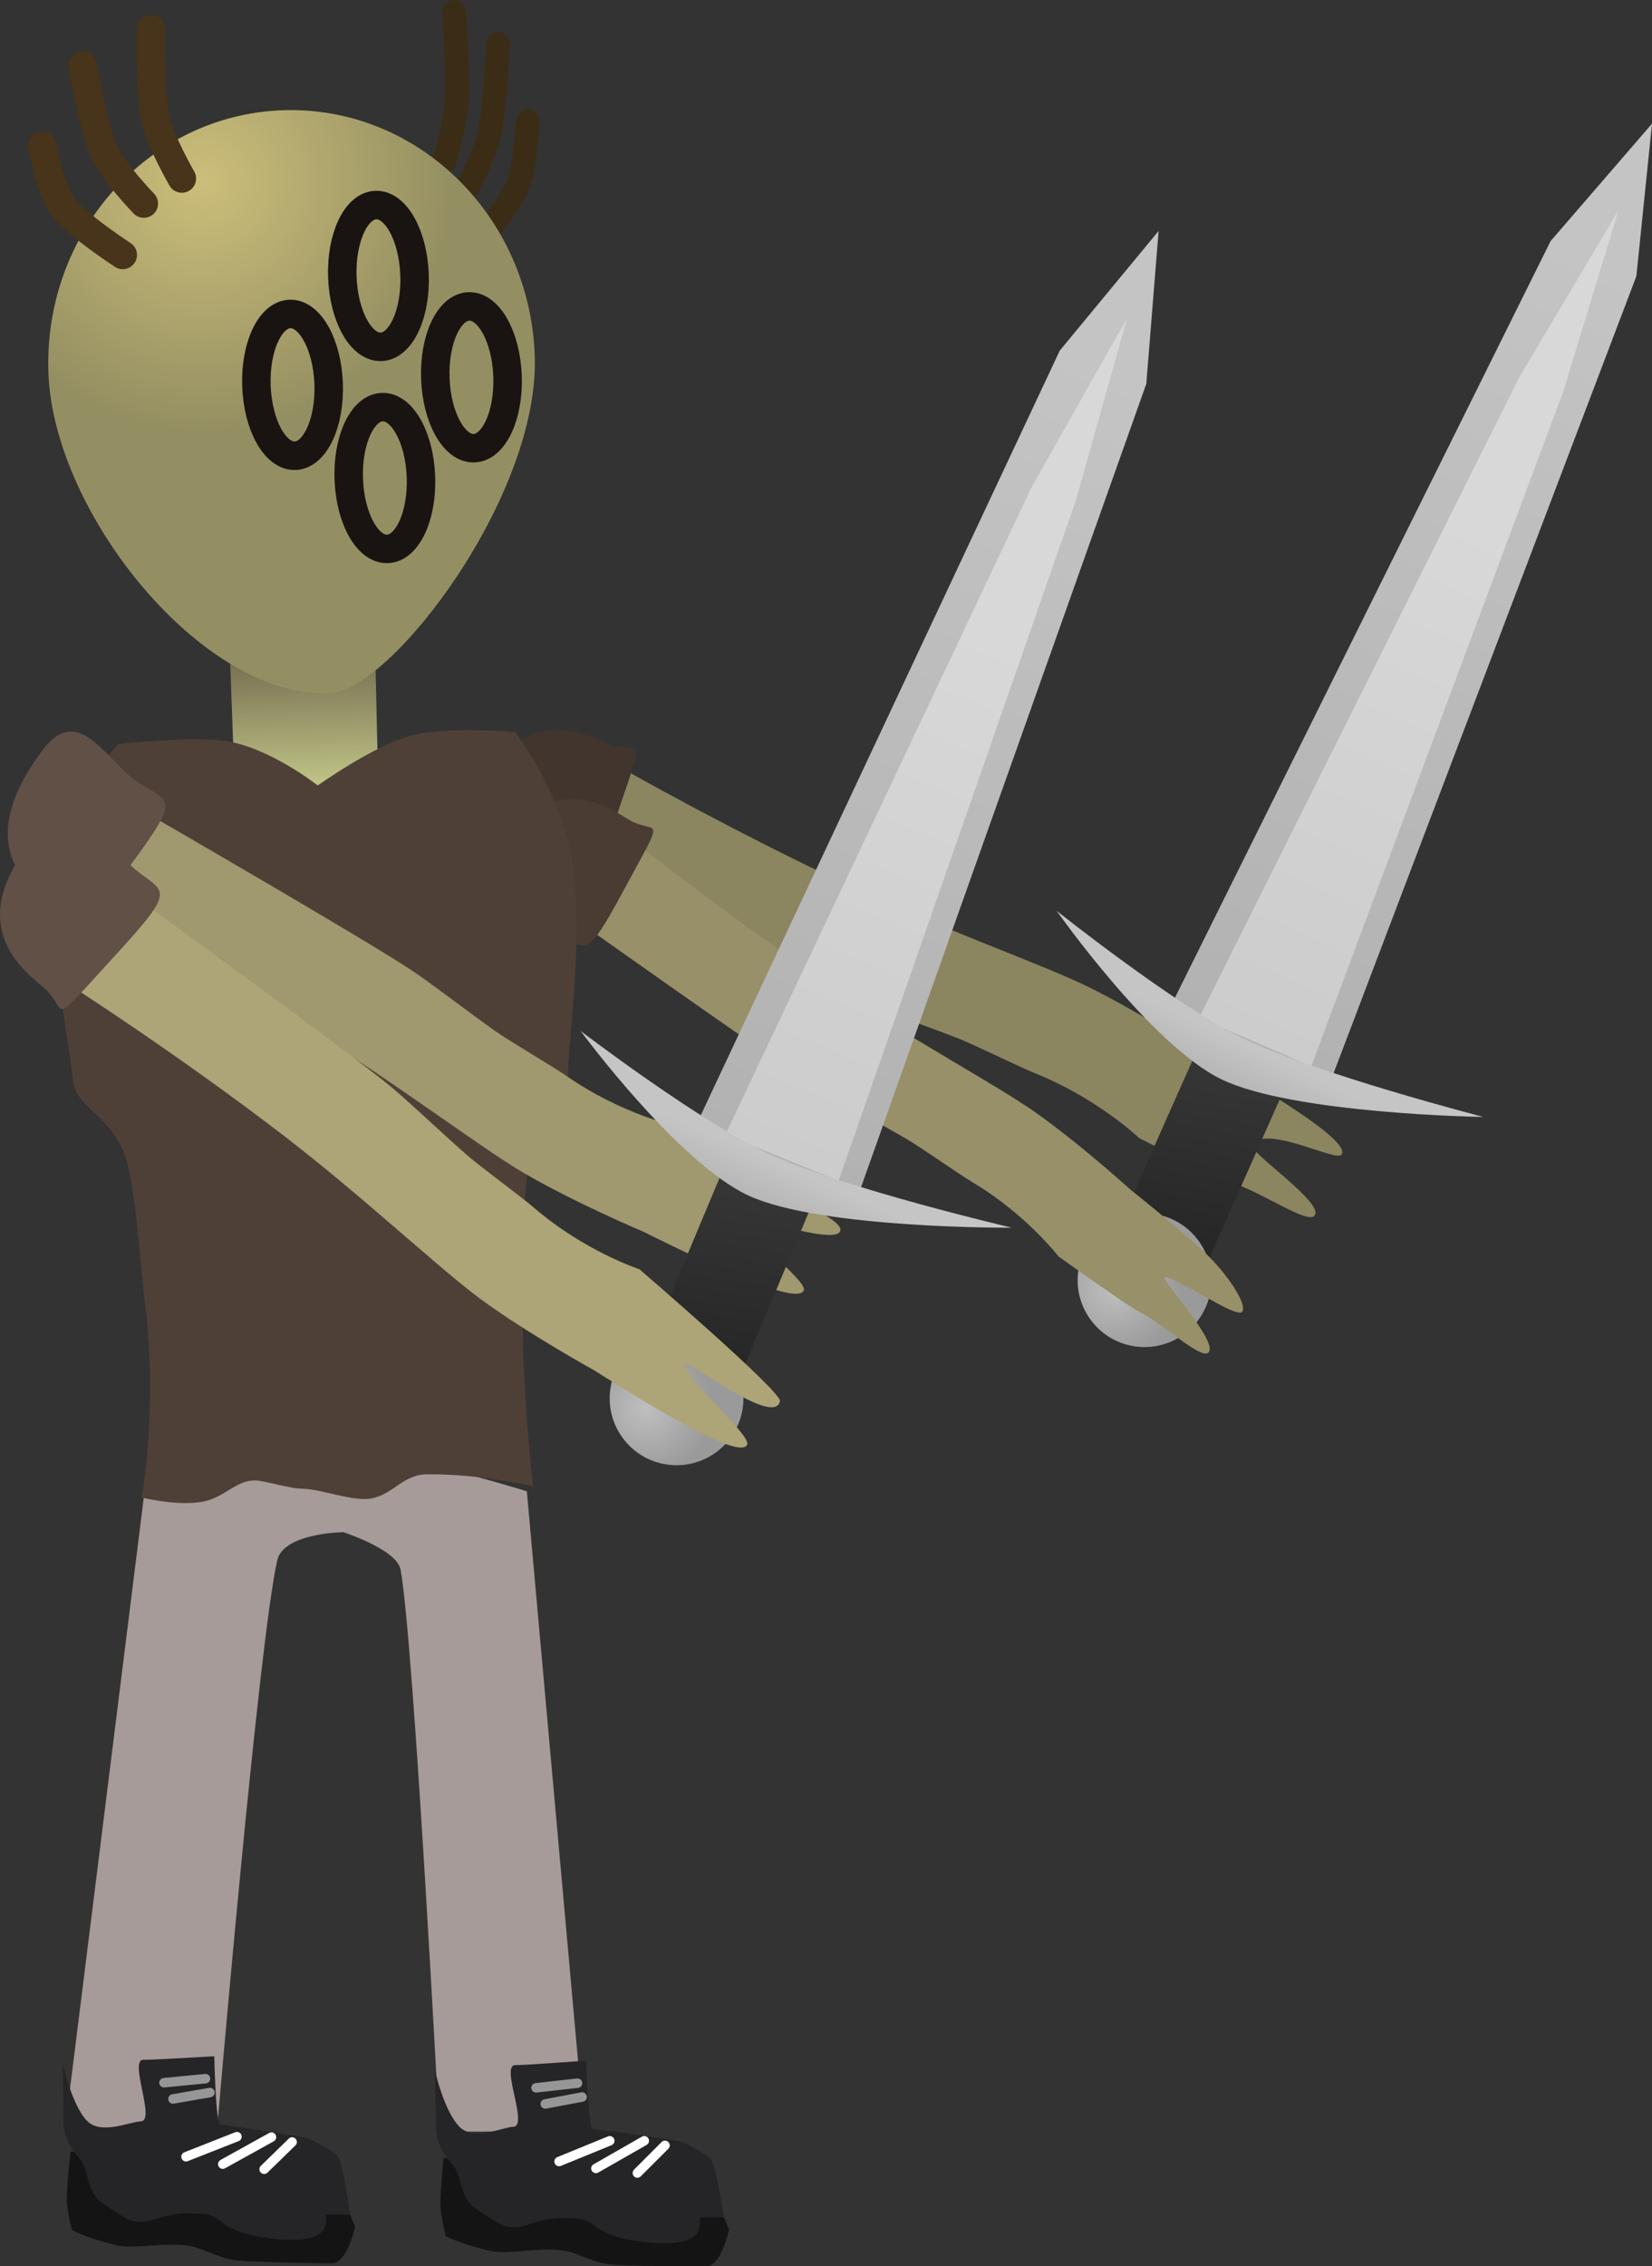 <svg version="1.1" xmlns="http://www.w3.org/2000/svg" xmlns:xlink="http://www.w3.org/1999/xlink" width="87.008" height="119.318" viewBox="0,0,87.008,119.318"><rect x="0" y="0" width="87.008" height="119.318" fill="#333333" stroke="none"/><defs><linearGradient x1="284.618" y1="182.16" x2="286.683" y2="170.379" gradientUnits="userSpaceOnUse" id="color-1"><stop offset="0" stop-color="#242424"/><stop offset="1" stop-color="#373737"/></linearGradient><radialGradient cx="281.169" cy="182.892" r="3.523" gradientUnits="userSpaceOnUse" id="color-2"><stop offset="0" stop-color="#bfbfbf"/><stop offset="1" stop-color="#9a9a9a"/></radialGradient><linearGradient x1="288.338" y1="170.032" x2="306.819" y2="128.524" gradientUnits="userSpaceOnUse" id="color-3"><stop offset="0" stop-color="#b2b2b2"/><stop offset="1" stop-color="#c4c4c4"/></linearGradient><linearGradient x1="288.788" y1="169.905" x2="300.884" y2="142.737" gradientUnits="userSpaceOnUse" id="color-4"><stop offset="0" stop-color="#cccccc"/><stop offset="1" stop-color="#d8d8d8"/></linearGradient><linearGradient x1="286.946" y1="172.172" x2="287.978" y2="169.961" gradientUnits="userSpaceOnUse" id="color-5"><stop offset="0" stop-color="#b5b5b5"/><stop offset="1" stop-color="#c5c5c5"/></linearGradient><linearGradient x1="238.439" y1="149.334" x2="238.693" y2="156.181" gradientUnits="userSpaceOnUse" id="color-6"><stop offset="0" stop-color="#736b4f"/><stop offset="1" stop-color="#bec286"/></linearGradient><linearGradient x1="259.965" y1="188.341" x2="261.772" y2="176.517" gradientUnits="userSpaceOnUse" id="color-7"><stop offset="0" stop-color="#242424"/><stop offset="1" stop-color="#373737"/></linearGradient><radialGradient cx="256.533" cy="189.148" r="3.523" gradientUnits="userSpaceOnUse" id="color-8"><stop offset="0" stop-color="#bfbfbf"/><stop offset="1" stop-color="#9a9a9a"/></radialGradient><linearGradient x1="263.419" y1="176.134" x2="280.986" y2="134.231" gradientUnits="userSpaceOnUse" id="color-9"><stop offset="0" stop-color="#b2b2b2"/><stop offset="1" stop-color="#c4c4c4"/></linearGradient><linearGradient x1="263.866" y1="175.997" x2="275.364" y2="148.57" gradientUnits="userSpaceOnUse" id="color-10"><stop offset="0" stop-color="#cccccc"/><stop offset="1" stop-color="#d8d8d8"/></linearGradient><linearGradient x1="262.074" y1="178.304" x2="263.057" y2="176.071" gradientUnits="userSpaceOnUse" id="color-11"><stop offset="0" stop-color="#b5b5b5"/><stop offset="1" stop-color="#c5c5c5"/></linearGradient><radialGradient cx="233.221" cy="124.574" r="13.118" gradientUnits="userSpaceOnUse" id="color-12"><stop offset="0" stop-color="#ccbe7a"/><stop offset="1" stop-color="#948f62"/></radialGradient></defs><g transform="translate(-222.506,-115.008)"><g data-paper-data="{&quot;isPaintingLayer&quot;:true}" fill-rule="nonzero" stroke-linejoin="miter" stroke-miterlimit="10" stroke-dasharray="" stroke-dashoffset="0" style="mix-blend-mode: normal"><g stroke="#000000" stroke-width="0" stroke-linecap="butt"><path d="M293.166,175.788c-0.281,0.431 -3.663,-1.49 -4.771,-0.59c-0.38,0.309 4.024,3.211 3.321,3.84c-0.417,0.373 -2.824,-1.282 -4.205,-1.713c-0.673,-0.21 -5.005,-2.395 -5.005,-2.395c0,0 -2.207,-2.101 -5.47,-3.407c-0.785,-0.314 -3.259,-1.531 -4.069,-1.845c-1.916,-0.743 -3.847,-1.406 -5.009,-1.894c-2.499,-1.048 -14.1,-6.829 -14.1,-6.829l1.475,-5.459c0,0 5.718,3.26 12.05,6.214c4.764,2.222 10.082,4.099 12.427,5.25c2.775,1.363 6.113,3.557 6.113,3.557c0,0 2.427,1.378 4.394,2.659c1.77,1.153 3.119,2.197 2.848,2.611z" data-paper-data="{&quot;index&quot;:null}" fill="#8b8560"/><path d="M247.322,157.86c1.875,-5.658 5.299,-4.546 7.105,-3.752c1.806,0.793 2.2,-1.035 0.458,4.142c-1.472,4.376 -1.532,3.634 -3.338,2.841c-1.806,-0.793 -5.202,-0.284 -4.225,-3.231z" data-paper-data="{&quot;index&quot;:null}" fill="#42352d"/></g><g stroke="none" stroke-width="0" stroke-linecap="butt"><path d="M285.7,182.35l-4.598,-2.045l4.499,-10.115l4.598,2.045z" fill="url(#color-1)"/><path d="M283.394,178.94c1.916,0.336 3.197,2.162 2.861,4.078c-0.336,1.916 -2.162,3.197 -4.078,2.861c-1.916,-0.336 -3.197,-2.162 -2.861,-4.078c0.336,-1.916 2.162,-3.197 4.078,-2.861z" fill="url(#color-2)"/><path d="M292.587,171.924l-8.498,-3.783l20.084,-40.439l5.341,-6.183l-0.823,8.031z" fill="url(#color-3)"/><path d="M291.569,171.143l-5.912,-2.55l16.869,-33.727l5.229,-8.8l-2.898,9.512z" fill="url(#color-4)"/><path d="M278.162,162.965c0,0 6.258,4.994 9.813,6.711c3.904,1.885 12.663,4.14 12.663,4.14c0,0 -10.009,-0.151 -13.796,-1.979c-3.704,-1.788 -8.681,-8.872 -8.681,-8.872z" fill="url(#color-5)"/></g><g><path d="M225.924,227.14l4.201,-33.658c0,0 6.783,-2.094 9.85,-2.054c3.628,0.048 0.551,4.252 0.551,4.252c0,0 -3.093,0.048 -3.418,1.479c-0.993,4.378 -3.181,30.085 -3.181,30.085z" fill="#a69b98" stroke="#000000" stroke-width="0" stroke-linecap="butt"/><path d="M241.209,232.25c0,0 -0.411,1.935 -1.238,1.924c-0.593,-0.008 -2.644,-0.021 -4.703,-0.129c-1.252,-0.065 -1.894,-0.643 -2.825,-0.798c-1.173,-0.195 -2.941,0.182 -3.788,-0.021c-1.56,-0.373 -2.364,-0.809 -2.364,-0.809c0,0 -0.256,-1.029 -0.265,-1.589c-0.012,-0.755 0.198,-2.535 0.198,-2.535c0,0 5.935,-0.042 8.247,0.189c1.368,0.137 4.232,0.702 4.232,0.702c0,0 1.452,0.635 1.66,1.065c0.255,0.527 0.847,2 0.847,2z" data-paper-data="{&quot;index&quot;:null}" fill="#141415" stroke="#000000" stroke-width="0" stroke-linecap="butt"/><path d="M240.947,231.612c0,0 -0.386,-0.005 -1.212,-0.016c-0.248,-0.003 0.681,1.611 -2.635,1.299c-3.132,-0.295 -2.761,-1.225 -3.864,-1.32c-2.307,-0.199 -2.595,0.561 -3.593,0.395c-0.347,-0.058 -0.511,-0.121 -1.772,-0.994c-0.867,-0.6 -0.643,-1.76 -1.234,-2.396c-0.864,-0.929 -0.784,-1.896 -0.784,-1.896l-0.036,-3.048c0,0 0.457,2.213 1.285,3.048c0.741,0.747 2.317,0.012 2.801,0.018c0.847,0.011 -0.646,-3.277 0.164,-3.248c0.435,0.016 3.725,-0.185 3.725,-0.185c0,0 0.076,3.581 0.309,3.604c1.368,0.137 4.595,0.707 4.595,0.707c0,0 1.452,0.635 1.66,1.065c0.255,0.527 0.592,2.967 0.592,2.967z" data-paper-data="{&quot;index&quot;:null}" fill="#252527" stroke="#000000" stroke-width="0" stroke-linecap="butt"/><path d="M232.304,228.56l2.682,-1.056" data-paper-data="{&quot;index&quot;:null}" fill="none" stroke="#ffffff" stroke-width="0.5" stroke-linecap="round"/><path d="M236.804,227.528l-2.565,1.422" data-paper-data="{&quot;index&quot;:null}" fill="none" stroke="#ffffff" stroke-width="0.5" stroke-linecap="round"/><path d="M236.418,229.22l1.474,-1.436" data-paper-data="{&quot;index&quot;:null}" fill="none" stroke="#ffffff" stroke-width="0.5" stroke-linecap="round"/><path d="M233.328,224.45l-2.186,0.214" data-paper-data="{&quot;index&quot;:null}" fill="none" stroke="#969696" stroke-width="0.5" stroke-linecap="round"/><path d="M233.561,225.181l-1.945,0.338" data-paper-data="{&quot;index&quot;:null}" fill="none" stroke="#969696" stroke-width="0.5" stroke-linecap="round"/></g><g><path d="M239.704,191.343c3.629,0 10.55,2.183 10.55,2.183l3.031,33.71h-7.639c0,0 -1.327,-25.538 -2.038,-29.57c-0.201,-1.143 -3.298,-2.079 -3.298,-2.079c0,0 -3.673,-4.244 -0.606,-4.244z" fill="#a69b98" stroke="#000000" stroke-width="0" stroke-linecap="butt"/><path d="M259.693,234.326c-0.593,0 -2.644,0.014 -4.704,-0.067c-1.253,-0.049 -1.902,-0.618 -2.836,-0.761c-1.175,-0.18 -2.939,0.22 -3.788,0.029c-1.565,-0.353 -2.375,-0.778 -2.375,-0.778c0,0 -0.269,-1.025 -0.286,-1.586c-0.022,-0.755 0.164,-2.537 0.164,-2.537c0,0 5.934,-0.12 8.249,0.081c1.37,0.119 4.241,0.647 4.241,0.647c0,0 1.46,0.616 1.673,1.043c0.262,0.523 0.873,1.989 0.873,1.989c0,0 -0.386,1.94 -1.213,1.94z" data-paper-data="{&quot;index&quot;:null}" fill="#141415" stroke="#000000" stroke-width="0" stroke-linecap="butt"/><path d="M259.422,231.751c-0.248,0 0.702,1.602 -2.618,1.333c-3.136,-0.254 -2.776,-1.188 -3.881,-1.269c-2.309,-0.169 -2.588,0.595 -3.587,0.442c-0.348,-0.053 -0.513,-0.115 -1.785,-0.97c-0.875,-0.589 -0.666,-1.751 -1.265,-2.379c-0.876,-0.917 -0.808,-1.886 -0.808,-1.886l-0.076,-3.048c0,0 0.486,2.207 1.325,3.031c0.751,0.738 2.317,-0.019 2.801,-0.019c0.847,-0 -0.689,-3.268 0.121,-3.25c0.435,0.01 3.723,-0.234 3.723,-0.234c0,0 0.123,3.58 0.356,3.6c1.37,0.119 4.604,0.647 4.604,0.647c0,0 1.46,0.616 1.673,1.043c0.262,0.523 0.631,2.959 0.631,2.959c0,0 -0.386,0 -1.213,0z" data-paper-data="{&quot;index&quot;:null}" fill="#252527" stroke="#000000" stroke-width="0" stroke-linecap="butt"/><path d="M251.952,228.812l2.668,-1.091" fill="none" stroke="#ffffff" stroke-width="0.5" stroke-linecap="round"/><path d="M253.892,229.176l2.546,-1.455" fill="none" stroke="#ffffff" stroke-width="0.5" stroke-linecap="round"/><path d="M257.53,227.963l-1.455,1.455" fill="none" stroke="#ffffff" stroke-width="0.5" stroke-linecap="round"/><path d="M252.922,224.689l-2.183,0.243" fill="none" stroke="#969696" stroke-width="0.5" stroke-linecap="round"/><path d="M251.224,225.781l1.94,-0.364" fill="none" stroke="#969696" stroke-width="0.5" stroke-linecap="round"/></g><path d="M234.897,157.121l-0.284,-7.644l7.651,-0.285l0.179,7.877z" fill="url(#color-6)" stroke="#000000" stroke-width="0" stroke-linecap="butt"/><g stroke="#000000" stroke-width="0" stroke-linecap="butt"><path d="M287.923,184.077c-0.324,0.349 -3.171,-1.676 -4.044,-1.831c-0.467,-0.083 2.979,3.535 2.236,4.001c-0.442,0.276 -2.408,-1.581 -3.615,-2.177c-0.588,-0.29 -4.249,-2.914 -4.249,-2.914c0,0 -1.715,-2.232 -4.524,-3.901c-0.675,-0.401 -2.771,-1.872 -3.47,-2.277c-1.653,-0.958 -3.332,-1.846 -4.329,-2.46c-2.144,-1.321 -11.959,-8.284 -11.959,-8.284l2.19,-4.731c0,0 4.775,3.804 10.163,7.423c4.053,2.722 8.67,5.213 10.656,6.605c2.35,1.647 5.094,4.132 5.094,4.132c0,0 2.027,1.609 3.646,3.063c1.456,1.308 2.518,3.017 2.205,3.352z" data-paper-data="{&quot;index&quot;:null}" fill="#979068"/><path d="M248.416,160.456c2.589,-4.852 5.576,-3.336 7.119,-2.348c1.544,0.987 2.185,-0.612 -0.208,3.824c-2.023,3.75 -1.965,3.068 -3.509,2.081c-1.544,-0.987 -4.751,-1.029 -3.403,-3.557z" data-paper-data="{&quot;index&quot;:null}" fill="#4a3c33"/></g><path d="M229.979,193.856c0,0 0.869,-5.004 0.149,-10.365c-0.224,-1.669 -0.424,-5.677 -0.996,-7.51c-0.676,-2.167 -2.636,-2.682 -2.771,-4.029c-0.267,-2.661 -1.322,-6.749 -0.839,-11.348c0.364,-3.467 3.222,-6.423 3.222,-6.423c0,0 3.974,-0.437 5.764,-0.137c2.279,0.382 4.731,2.319 4.731,2.319c0,0 3.008,-2.136 4.905,-2.623c2.001,-0.514 5.481,-0.187 5.481,-0.187c0,0 2.75,3.422 3.137,7.73c0.365,4.066 -0.317,8.485 -0.332,10.157c-0.015,1.694 -1.415,2.185 -1.972,4.351c-0.444,1.728 -0.354,5.207 -0.41,7.21c-0.13,4.651 0.53,10.261 0.53,10.261c0,0 -2.784,-0.666 -5.599,-0.63c-1.279,0.017 -1.753,1.072 -2.953,1.276c-0.96,0.163 -2.657,-0.515 -3.583,-0.517c-0.7,-0.002 -2.062,-0.454 -2.556,-0.44c-0.998,0.029 -1.582,0.925 -2.733,1.127c-1.337,0.235 -3.175,-0.222 -3.175,-0.222z" fill="#4f4037" stroke="#292e32" stroke-width="0" stroke-linecap="butt"/><g stroke="#000000" stroke-width="0" stroke-linecap="butt"><path d="M261.081,182.059c-2.159,-0.924 -4.653,-2.184 -4.653,-2.184c0,0 -3.682,-1.555 -6.355,-3.122c-2.258,-1.323 -6.765,-4.762 -11.256,-7.52c-5.97,-3.667 -11.857,-6.627 -11.857,-6.627l3.767,-4.498c0,0 11.247,6.499 13.503,8.016c1.049,0.705 2.67,1.964 4.35,3.163c0.71,0.507 3.095,1.902 3.791,2.388c2.895,2.017 5.874,2.66 5.874,2.66c0,0 4.221,2.411 4.769,2.862c1.124,0.926 3.838,2.004 3.756,2.582c-0.14,0.974 -6.041,-1.24 -5.754,-0.81c0.536,0.803 4.033,3.482 3.826,3.977c-0.199,0.477 -1.818,-0.058 -3.761,-0.889z" data-paper-data="{&quot;index&quot;:null}" fill="#a0986e"/><path d="M229.785,156.206c1.661,1.075 2.317,0.686 -0.543,4.539c-3.384,4.558 -2.067,3.138 -3.728,2.063c-1.661,-1.075 -4.482,-3.344 -0.769,-8.302c1.934,-2.582 3.379,0.625 5.04,1.7z" fill="#615046"/></g><g stroke="none" stroke-width="0" stroke-linecap="butt"><path d="M261.051,188.507l-4.642,-1.944l4.276,-10.212l4.642,1.944z" fill="url(#color-7)"/><path d="M258.671,185.148c1.923,0.294 3.244,2.091 2.95,4.014c-0.294,1.923 -2.091,3.244 -4.014,2.95c-1.923,-0.294 -3.244,-2.091 -2.95,-4.014c0.294,-1.923 2.091,-3.244 4.014,-2.95z" fill="url(#color-8)"/><path d="M267.708,177.932l-8.579,-3.596l19.193,-40.869l5.205,-6.299l-0.647,8.047z" fill="url(#color-9)"/><path d="M266.674,177.174c0,0 -0.327,-0.133 -0.646,-0.262c-0.917,-0.372 -5.32,-2.158 -5.32,-2.158l16.127,-34.088l5.035,-8.913l-2.689,9.573z" fill="url(#color-10)"/><path d="M253.09,169.291c0,0 6.366,4.856 9.958,6.494c3.944,1.799 12.75,3.862 12.75,3.862c0,0 -10.01,0.068 -13.836,-1.677c-3.742,-1.707 -8.873,-8.679 -8.873,-8.679z" fill="url(#color-11)"/></g><g stroke="#000000" stroke-width="0" stroke-linecap="butt"><path d="M258.205,189.808c-2.052,-1.142 -4.403,-2.653 -4.403,-2.653c0,0 -3.501,-1.927 -5.998,-3.761c-2.11,-1.55 -6.237,-5.435 -10.419,-8.643c-5.56,-4.264 -11.109,-7.816 -11.109,-7.816l4.211,-4.084c0,0 10.515,7.626 12.603,9.368c0.971,0.81 2.453,2.23 4,3.596c0.654,0.577 2.882,2.212 3.524,2.766c2.671,2.305 5.568,3.253 5.568,3.253c0,0 7.504,6.442 7.402,6.943c-0.297,1.459 -5.25,-2.51 -5.066,-1.951c0.346,1.056 3.593,3.783 3.337,4.255c-0.247,0.454 -1.802,-0.245 -3.649,-1.273z" data-paper-data="{&quot;index&quot;:null}" fill="#ada477"/><path d="M229.637,160.793c1.541,1.24 2.233,0.922 -1.009,4.459c-3.836,4.185 -2.38,2.907 -3.921,1.667c-1.541,-1.24 -4.113,-3.789 0.093,-8.337c2.19,-2.368 3.296,0.971 4.838,2.211z" fill="#615046"/></g><g><path d="M248.733,117.312c0,0 -0.143,3.252 -0.418,4.592c-0.226,1.097 -1.116,2.865 -1.116,2.865" data-paper-data="{&quot;index&quot;:null}" fill="none" stroke="#3b2c16" stroke-width="1.25" stroke-linecap="round"/><path d="M250.29,121.395c0,0 -0.104,2.284 -0.468,3.255c-0.385,1.027 -1.781,2.749 -1.781,2.749" data-paper-data="{&quot;index&quot;:null}" fill="none" stroke="#3b2c16" stroke-width="1.25" stroke-linecap="round"/><path d="M246.416,115.633c0,0 0.238,3.264 0.144,4.691c-0.077,1.168 -0.667,3.249 -0.667,3.249" data-paper-data="{&quot;index&quot;:null}" fill="none" stroke="#3b2c16" stroke-width="1.25" stroke-linecap="round"/><path d="M250.67,133.712c0.275,7.386 -7.536,17.607 -10.745,17.788c-6.682,0.377 -14.594,-9.449 -14.868,-16.835c-0.275,-7.386 5.236,-13.588 12.309,-13.851c7.073,-0.263 13.029,5.512 13.304,12.898z" fill="url(#color-12)" stroke="none" stroke-width="0" stroke-linecap="butt"/><path d="M239.815,135.2c0.077,2.061 -0.712,3.764 -1.762,3.803c-1.05,0.039 -1.963,-1.6 -2.04,-3.662c-0.077,-2.061 0.712,-3.764 1.762,-3.803c1.05,-0.039 1.963,1.6 2.04,3.662z" fill="none" stroke="#191412" stroke-width="1.5" stroke-linecap="butt"/><path d="M244.339,129.466c0.077,2.061 -0.712,3.764 -1.762,3.803c-1.05,0.039 -1.963,-1.6 -2.04,-3.662c-0.077,-2.061 0.712,-3.764 1.762,-3.803c1.05,-0.039 1.963,1.6 2.04,3.662z" fill="none" stroke="#191412" stroke-width="1.5" stroke-linecap="butt"/><path d="M249.237,134.803c0.077,2.061 -0.712,3.764 -1.762,3.803c-1.05,0.039 -1.963,-1.6 -2.04,-3.662c-0.077,-2.061 0.712,-3.764 1.762,-3.803c1.05,-0.039 1.963,1.6 2.04,3.662z" fill="none" stroke="#191412" stroke-width="1.5" stroke-linecap="butt"/><path d="M244.677,140.105c0.077,2.061 -0.712,3.764 -1.762,3.803c-1.05,0.039 -1.963,-1.6 -2.04,-3.662c-0.077,-2.061 0.712,-3.764 1.762,-3.803c1.05,-0.039 1.963,1.6 2.04,3.662z" fill="none" stroke="#191412" stroke-width="1.5" stroke-linecap="butt"/><path d="M230.08,125.726c0,0 -1.62,-1.673 -2.094,-2.744c-0.58,-1.307 -1.131,-4.533 -1.131,-4.533" fill="none" stroke="#47341a" stroke-width="1.5" stroke-linecap="round"/><path d="M228.971,128.431c0,0 -2.437,-1.578 -3.163,-2.563c-0.686,-0.932 -1.081,-3.197 -1.081,-3.197" fill="none" stroke="#47341a" stroke-width="1.5" stroke-linecap="round"/><path d="M232.083,124.407c0,0 -1.164,-2.015 -1.404,-3.171c-0.293,-1.412 -0.228,-4.688 -0.228,-4.688" fill="none" stroke="#47341a" stroke-width="1.5" stroke-linecap="round"/></g></g></g></svg>